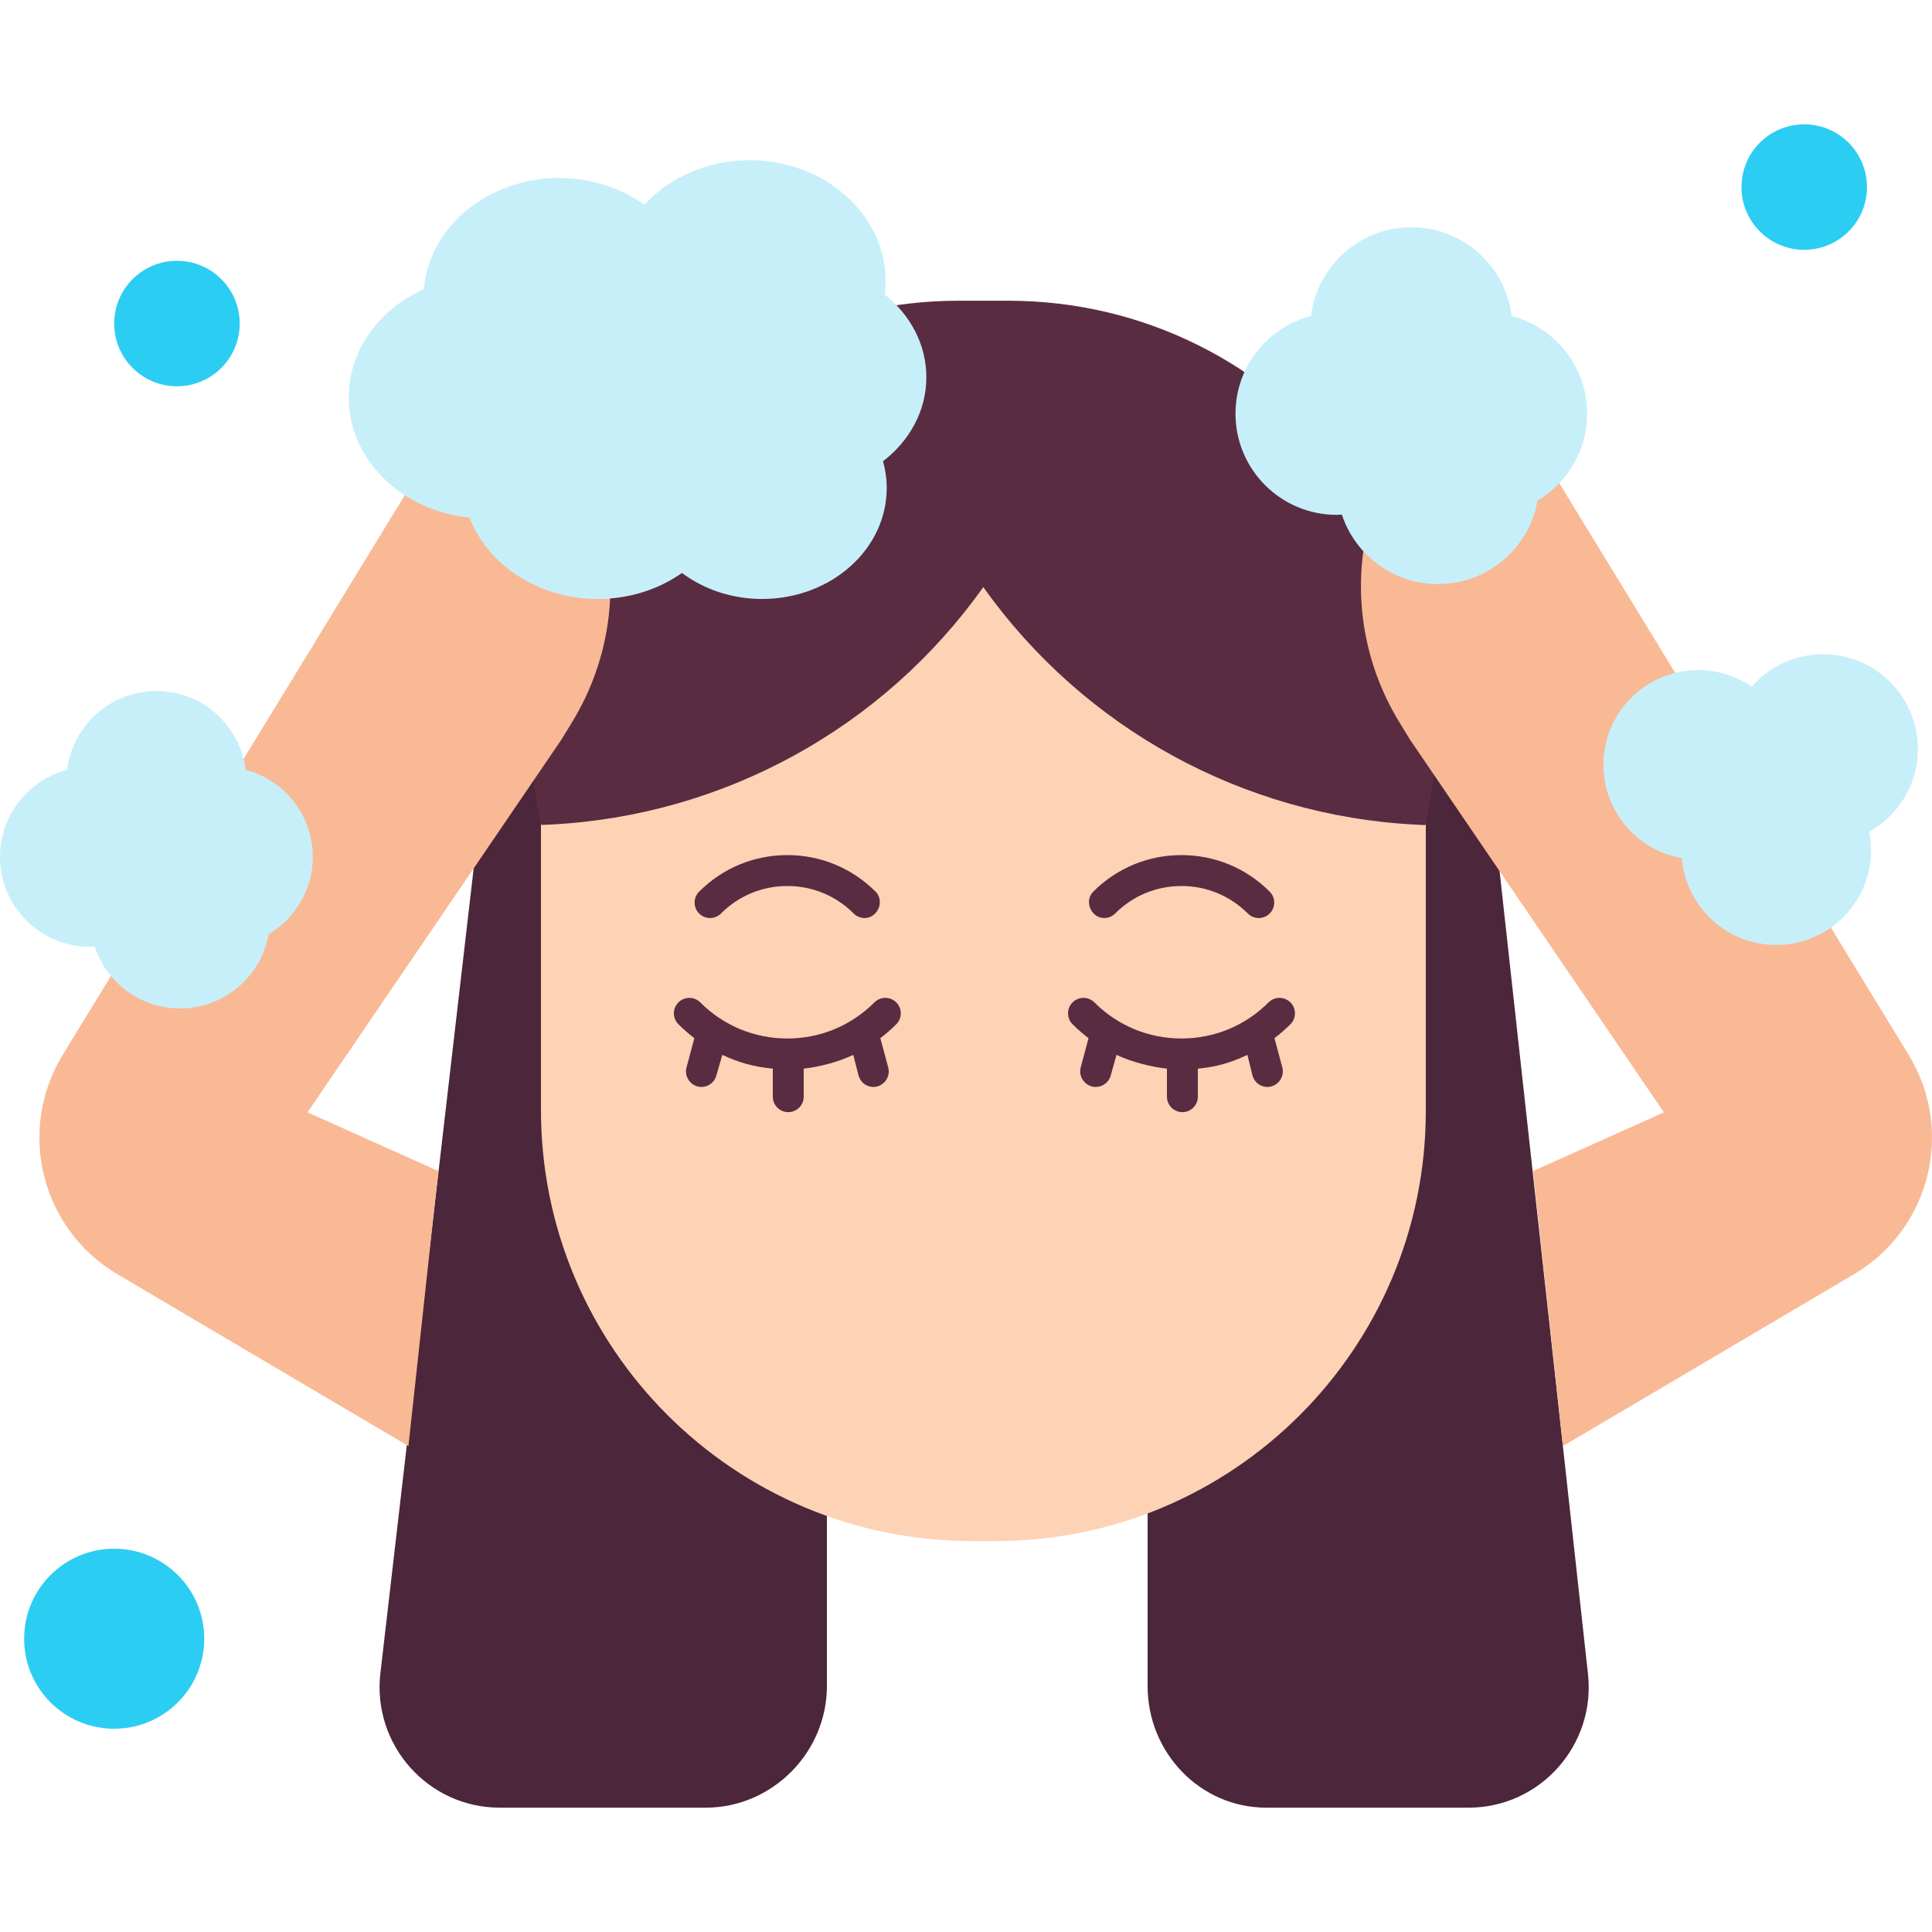 <svg xmlns="http://www.w3.org/2000/svg" version="1.1" xmlns:xlink="http://www.w3.org/1999/xlink" xmlns:svgjs="http://svgjs.com/svgjs" width="512" height="512" x="0" y="0" viewBox="0 0 500 500" style="enable-background:new 0 0 512 512" xml:space="preserve" class=""><g><g xmlns="http://www.w3.org/2000/svg"><g><g><path d="m214 341.823h83v94.558c0 17.169 13.558 31.442 30.727 31.442h52.341c18.517 0 32.928-16.19 30.901-34.596l-27.019-245.404h-257.088l-28.42 245.227c-2.141 18.464 12.293 34.773 30.881 34.773h53.328c17.169 0 31.35-14.273 31.35-31.442v-94.558z" fill="#4c263a" data-original="#4c263a"></path></g><g id="XMLID_13_"><path d="m257.704 398.823h-6.134c-61.618 0-111.57-49.952-111.57-111.571v-119.046c0-20.094 16.289-36.383 36.383-36.383h155.89c20.283 0 36.726 16.443 36.726 36.726v118.978c.001 61.467-49.828 111.296-111.295 111.296z" fill="#fdd2b5" data-original="#fdd2b5"></path></g><g id="XMLID_12_"><path d="m260.811 77.823h-12.653c-71.134 0-123.857 66.201-108.092 135.609v.055l2.312-.088c44.803-2.243 86.111-24.882 112.106-61.463v.007.003c25.994 36.58 67.3 59.235 112.101 61.478l2.317.117v-.109c15.766-69.409-36.957-135.609-108.091-135.609z" fill="#5a2c42" data-original="#5a2c42" class=""></path></g><g><g><path d="m79.581 287.875 65.683-96.42 2.79-4.565c19.461-31.844 9.422-73.435-22.422-92.895l-109.407 179.023c-11.947 19.549-5.576 45.094 14.151 56.743l75.327 44.482 7.735-71.179z" fill="#f9b995" data-original="#f9b995"></path></g><g><path d="m430.615 287.875-65.683-96.42-2.79-4.565c-19.461-31.844-9.422-73.435 22.422-92.895l109.407 179.023c11.947 19.549 5.576 45.094-14.151 56.743l-75.327 44.482-7.735-71.179z" fill="#f9b995" data-original="#f9b995"></path></g></g><g><g><g><path d="m223.765 237.586c-1.024 0-2.048-.391-2.829-1.172-4.587-4.591-10.686-7.118-17.172-7.118-6.487 0-12.585 2.527-17.172 7.117-1.561 1.563-4.094 1.563-5.657.002-1.563-1.562-1.563-4.094-.001-5.656 6.098-6.103 14.206-9.463 22.831-9.463 8.624 0 16.732 3.36 22.831 9.462 2.436 2.44.561 6.828-2.831 6.828z" fill="#5a2c42" data-original="#5a2c42" class=""></path></g><path d="m231.952 259.421c-1.563-1.563-4.095-1.563-5.657.002-6.018 6.022-14.02 9.339-22.531 9.339s-16.513-3.316-22.531-9.339c-1.562-1.563-4.094-1.564-5.657-.002s-1.563 4.094-.002 5.656c1.302 1.303 2.684 2.498 4.125 3.595l-2.034 7.596c-.674 2.517 1.296 5.035 3.866 5.035 1.767 0 3.383-1.179 3.861-2.967l1.547-5.336c4.052 1.906 8.061 3.115 13.061 3.563v7.257c0 2.209 1.791 4 4 4s4-1.791 4-4v-7.257c4-.448 8.773-1.658 12.824-3.563l1.37 5.336c.479 1.788 2.065 2.967 3.832 2.967 2.57 0 4.525-2.518 3.851-5.035l-2.042-7.596c1.441-1.097 2.819-2.292 4.121-3.595 1.563-1.562 1.558-4.094-.004-5.656z" fill="#5a2c42" data-original="#5a2c42" class=""></path></g></g><g><g><path d="m285.764 237.586c1.024 0 2.048-.391 2.829-1.172 4.587-4.591 10.686-7.118 17.172-7.118 6.487 0 12.585 2.527 17.172 7.117 1.561 1.563 4.094 1.563 5.657.002 1.563-1.562 1.563-4.094.001-5.656-6.098-6.103-14.206-9.463-22.831-9.463-8.624 0-16.732 3.36-22.831 9.462-2.436 2.44-.561 6.828 2.831 6.828z" fill="#5a2c42" data-original="#5a2c42" class=""></path></g><path d="m277.578 259.421c1.563-1.563 4.095-1.563 5.657.002 6.018 6.022 14.02 9.339 22.531 9.339s16.513-3.316 22.531-9.339c1.562-1.563 4.094-1.564 5.657-.002s1.563 4.094.002 5.656c-1.302 1.303-2.684 2.498-4.125 3.595l2.034 7.596c.674 2.517-1.296 5.035-3.866 5.035-1.767 0-3.383-1.179-3.861-2.967l-1.312-5.336c-4.052 1.906-7.825 3.115-12.825 3.563v7.257c0 2.209-1.791 4-4 4s-4-1.791-4-4v-7.257c-4-.448-9.008-1.658-13.06-3.563l-1.488 5.336c-.479 1.788-2.124 2.967-3.891 2.967-2.57 0-4.555-2.518-3.881-5.035l2.027-7.596c-1.441-1.097-2.826-2.292-4.129-3.595-1.561-1.562-1.564-4.094-.001-5.656z" fill="#5a2c42" data-original="#5a2c42" class=""></path></g></g><g><g><path d="m435.245 222.049c-.364-.064-.727-.105-1.092-.186-13.224-2.948-21.552-16.054-18.603-29.272s16.06-21.544 29.284-18.596c3.146.701 6.003 1.992 8.509 3.708 5.72-6.539 14.745-9.83 23.823-7.805 13.224 2.948 21.553 16.054 18.603 29.272-1.586 7.107-6.122 12.776-12.021 16.063.65 3.251.663 6.683-.106 10.127-2.949 13.218-16.06 21.544-29.284 18.596-10.74-2.396-18.251-11.492-19.113-21.907z" fill="#c7eff9" data-original="#c7eff9"></path></g><g><path d="m80.955 221.746c0-10.812-7.379-19.877-17.37-22.504-1.425-11.501-11.217-20.409-23.108-20.409s-21.683 8.908-23.108 20.409c-9.99 2.627-17.369 11.692-17.369 22.504 0 12.866 10.434 23.296 23.305 23.296.399 0 .788-.04 1.183-.06 3.065 9.288 11.803 15.999 22.122 15.999 11.479 0 20.997-8.303 22.927-19.224 6.828-4.062 11.418-11.492 11.418-20.011z" fill="#c7eff9" data-original="#c7eff9"></path></g><g><path d="m410.749 107.055c0-12.154-8.295-22.344-19.526-25.298-1.602-12.929-12.609-22.943-25.976-22.943s-24.374 10.014-25.976 22.943c-11.231 2.954-19.526 13.144-19.526 25.298 0 14.463 11.729 26.188 26.198 26.188.449 0 .886-.045 1.33-.067 3.446 10.441 13.268 17.985 24.868 17.985 12.904 0 23.604-9.334 25.773-21.61 7.676-4.567 12.835-12.919 12.835-22.496z" fill="#c7eff9" data-original="#c7eff9"></path></g><g><ellipse cx="466.933" cy="48.414" fill="#2ccdf2" rx="16.243" ry="16.237" data-original="#2ccdf2"></ellipse></g><g><ellipse cx="45.794" cy="83.734" fill="#2ccdf2" rx="16.243" ry="16.237" data-original="#2ccdf2"></ellipse></g><g><ellipse cx="29.551" cy="424.1" fill="#2ccdf2" rx="23.305" ry="23.296" data-original="#2ccdf2"></ellipse></g><g><path d="m166.768 52.983c8.206-8.938 21.672-13.485 35.165-10.716 17.594 3.61 29.026 18.381 27.048 33.972 6.6 5.254 10.758 12.887 10.758 21.388 0 8.695-4.353 16.48-11.217 21.742.623 2.226.958 4.553.958 6.95 0 15.846-14.436 28.692-32.244 28.692-7.901 0-15.134-2.533-20.742-6.73-5.988 4.207-13.54 6.73-21.762 6.73-15.398 0-28.476-8.807-33.242-21.066-17.577-1.739-31.246-14.997-31.246-31.101 0-12.243 7.904-22.837 19.416-27.981.138-1.504.377-3.015.769-4.529 4.365-16.844 23.25-27.35 42.18-23.466 5.36 1.099 10.147 3.236 14.159 6.115z" fill="#c7eff9" data-original="#c7eff9"></path></g></g></g></g></svg>